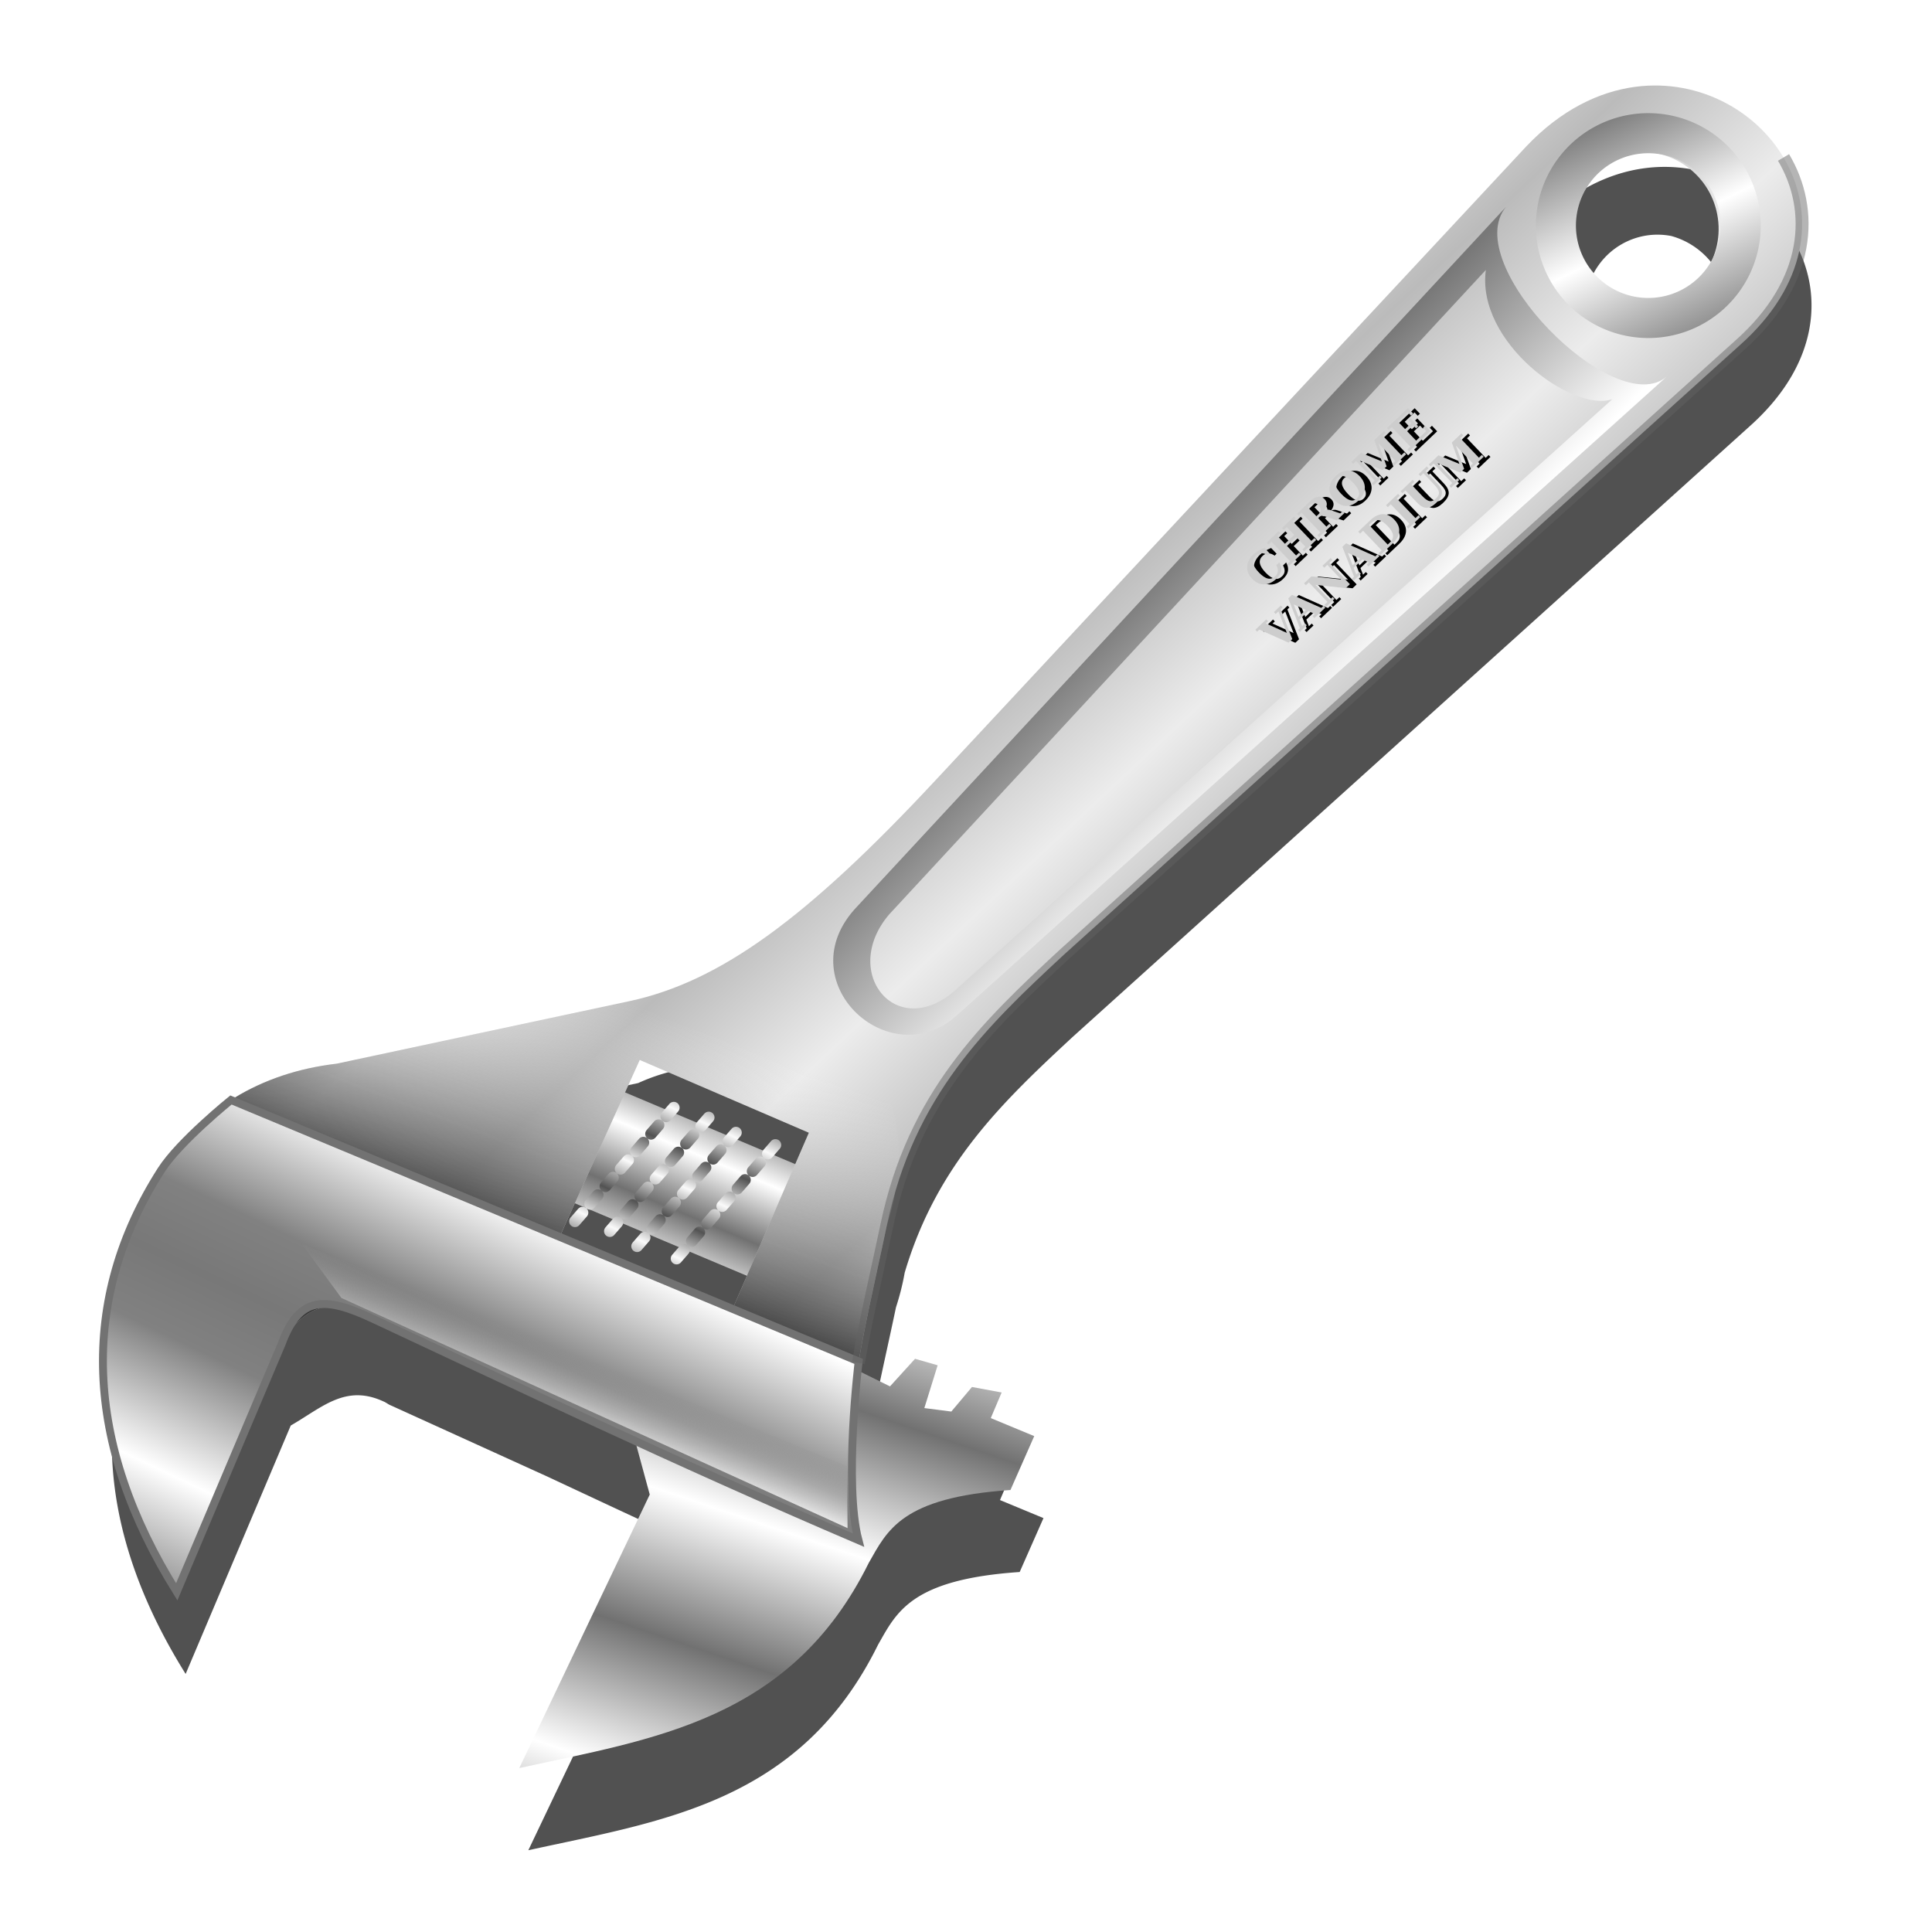 <?xml version="1.0" encoding="UTF-8" standalone="no"?>
<!-- Created with Inkscape (http://www.inkscape.org/) -->

<svg
   xmlns:dc="http://purl.org/dc/elements/1.1/"
   xmlns:cc="http://creativecommons.org/ns#"
   xmlns:rdf="http://www.w3.org/1999/02/22-rdf-syntax-ns#"
   xmlns:svg="http://www.w3.org/2000/svg"
   xmlns="http://www.w3.org/2000/svg"
   xmlns:xlink="http://www.w3.org/1999/xlink"
   xmlns:sodipodi="http://sodipodi.sourceforge.net/DTD/sodipodi-0.dtd"
   xmlns:inkscape="http://www.inkscape.org/namespaces/inkscape"
   version="1.1"
   id="svg2"
   width="255"
   height="255"
   viewBox="0 0 255 255"
   sodipodi:docname="mx-tools.svg"
   inkscape:version="0.92.5 (2060ec1f9f, 2020-04-08)">
  <defs
     id="defs6">
    <linearGradient
       inkscape:collect="always"
       id="linearGradient902">
      <stop
         style="stop-color:#ffffff;stop-opacity:1"
         offset="0"
         id="stop898" />
      <stop
         style="stop-color:#787878;stop-opacity:0;"
         offset="1"
         id="stop900" />
    </linearGradient>
    <linearGradient
       id="linearGradient1038"
       inkscape:collect="always">
      <stop
         id="stop1034"
         offset="0"
         style="stop-color:#363636;stop-opacity:1" />
      <stop
         id="stop1036"
         offset="1"
         style="stop-color:#ececec;stop-opacity:0" />
    </linearGradient>
    <linearGradient
       inkscape:collect="always"
       id="linearGradient1026">
      <stop
         style="stop-color:#fafafa;stop-opacity:1"
         offset="0"
         id="stop1022" />
      <stop
         style="stop-color:#535353;stop-opacity:1"
         offset="1"
         id="stop1024" />
    </linearGradient>
    <linearGradient
       inkscape:collect="always"
       id="linearGradient1004">
      <stop
         style="stop-color:#ffffff;stop-opacity:1"
         offset="0"
         id="stop1000" />
      <stop
         style="stop-color:#717171;stop-opacity:1"
         offset="1"
         id="stop1002" />
    </linearGradient>
    <linearGradient
       inkscape:collect="always"
       id="linearGradient994">
      <stop
         style="stop-color:#ffffff;stop-opacity:1"
         offset="0"
         id="stop990" />
      <stop
         style="stop-color:#717171;stop-opacity:1"
         offset="1"
         id="stop992" />
    </linearGradient>
    <linearGradient
       inkscape:collect="always"
       id="linearGradient887">
      <stop
         style="stop-color:#bbbbbb;stop-opacity:1"
         offset="0"
         id="stop883" />
      <stop
         style="stop-color:#ececec;stop-opacity:1"
         offset="1"
         id="stop885" />
    </linearGradient>
    <linearGradient
       inkscape:collect="always"
       id="linearGradient876">
      <stop
         style="stop-color:#787878;stop-opacity:1;"
         offset="0"
         id="stop872" />
      <stop
         style="stop-color:#ffffff;stop-opacity:1"
         offset="1"
         id="stop874" />
    </linearGradient>
    <linearGradient
       inkscape:collect="always"
       id="linearGradient861">
      <stop
         style="stop-color:#ffffff;stop-opacity:1"
         offset="0"
         id="stop857" />
      <stop
         id="stop894"
         offset="0.638"
         style="stop-color:#818181;stop-opacity:1" />
      <stop
         style="stop-color:#787878;stop-opacity:1"
         offset="1"
         id="stop859" />
    </linearGradient>
    <linearGradient
       inkscape:collect="always"
       id="linearGradient851">
      <stop
         style="stop-color:#7a7a7a;stop-opacity:1"
         offset="0"
         id="stop847" />
      <stop
         style="stop-color:#ffffff;stop-opacity:1"
         offset="1"
         id="stop849" />
    </linearGradient>
    <linearGradient
       inkscape:collect="always"
       xlink:href="#linearGradient851"
       id="linearGradient853"
       x1="691.68"
       y1="49.699"
       x2="703.484"
       y2="86.432"
       gradientUnits="userSpaceOnUse"
       spreadMethod="reflect"
       gradientTransform="matrix(0.433,-0.06,0.06,0.433,-93.7,36.613)" />
    <linearGradient
       inkscape:collect="always"
       xlink:href="#linearGradient861"
       id="linearGradient863"
       x1="165.274"
       y1="435.958"
       x2="132.909"
       y2="485.288"
       gradientUnits="userSpaceOnUse"
       gradientTransform="matrix(0.433,-0.06,0.06,0.433,-33.788,-21.657)"
       spreadMethod="reflect" />
    <linearGradient
       inkscape:collect="always"
       xlink:href="#linearGradient876"
       id="linearGradient878"
       x1="478.864"
       y1="210.645"
       x2="519.624"
       y2="263.945"
       gradientUnits="userSpaceOnUse"
       gradientTransform="matrix(0.433,-0.06,0.06,0.433,-33.788,-21.657)" />
    <linearGradient
       inkscape:collect="always"
       xlink:href="#linearGradient887"
       id="linearGradient889"
       x1="526.763"
       y1="305.984"
       x2="554.213"
       y2="344.878"
       gradientUnits="userSpaceOnUse"
       spreadMethod="reflect"
       gradientTransform="matrix(0.433,-0.06,0.06,0.433,-111.609,-14.303)" />
    <linearGradient
       inkscape:collect="always"
       xlink:href="#linearGradient994"
       id="linearGradient996"
       x1="392.548"
       y1="544.525"
       x2="373.821"
       y2="581.979"
       gradientUnits="userSpaceOnUse"
       spreadMethod="reflect"
       gradientTransform="matrix(0.433,-0.06,0.06,0.433,-111.609,-14.303)" />
    <linearGradient
       inkscape:collect="always"
       xlink:href="#linearGradient1004"
       id="linearGradient1006"
       x1="413.436"
       y1="451.97"
       x2="413.436"
       y2="469.977"
       gradientUnits="userSpaceOnUse"
       spreadMethod="reflect"
       gradientTransform="matrix(0.437,0,0,0.437,-35.338,-92.825)" />
    <linearGradient
       inkscape:collect="always"
       xlink:href="#linearGradient1026"
       id="linearGradient1028"
       x1="401.832"
       y1="449.597"
       x2="407.3"
       y2="441.134"
       gradientUnits="userSpaceOnUse"
       spreadMethod="reflect" />
    <linearGradient
       inkscape:collect="always"
       xlink:href="#linearGradient1038"
       id="linearGradient1032"
       gradientUnits="userSpaceOnUse"
       x1="415.121"
       y1="496.856"
       x2="454.095"
       y2="425.549"
       spreadMethod="pad"
       gradientTransform="matrix(0.433,-0.06,0.06,0.433,-111.609,-14.303)" />
    <linearGradient
       inkscape:collect="always"
       xlink:href="#linearGradient1026"
       id="linearGradient1155"
       gradientUnits="userSpaceOnUse"
       x1="401.832"
       y1="449.597"
       x2="407.3"
       y2="441.134"
       spreadMethod="reflect" />
    <linearGradient
       inkscape:collect="always"
       xlink:href="#linearGradient1026"
       id="linearGradient1157"
       gradientUnits="userSpaceOnUse"
       x1="401.832"
       y1="449.597"
       x2="407.3"
       y2="441.134"
       spreadMethod="reflect" />
    <linearGradient
       inkscape:collect="always"
       xlink:href="#linearGradient1026"
       id="linearGradient1159"
       gradientUnits="userSpaceOnUse"
       x1="401.832"
       y1="449.597"
       x2="407.3"
       y2="441.134"
       spreadMethod="reflect" />
    <linearGradient
       inkscape:collect="always"
       xlink:href="#linearGradient1026"
       id="linearGradient1161"
       gradientUnits="userSpaceOnUse"
       x1="401.832"
       y1="449.597"
       x2="407.3"
       y2="441.134"
       spreadMethod="reflect" />
    <linearGradient
       inkscape:collect="always"
       xlink:href="#linearGradient902"
       id="linearGradient904"
       x1="63.966"
       y1="177.636"
       x2="69.153"
       y2="168.415"
       gradientUnits="userSpaceOnUse"
       gradientTransform="matrix(1.032,-0.144,0.144,1.032,-17.82,13.723)" />
    <filter
       inkscape:collect="always"
       style="color-interpolation-filters:sRGB"
       id="filter958"
       x="-0.024"
       width="1.048"
       y="-0.024"
       height="1.048">
      <feGaussianBlur
         inkscape:collect="always"
         stdDeviation="2.143"
         id="feGaussianBlur960" />
    </filter>
  </defs>
  <sodipodi:namedview
     pagecolor="#ff0000"
     bordercolor="#666666"
     borderopacity="1"
     objecttolerance="10"
     gridtolerance="10"
     guidetolerance="10"
     inkscape:pageopacity="0"
     inkscape:pageshadow="2"
     inkscape:window-width="640"
     inkscape:window-height="480"
     id="namedview4"
     showgrid="false"
     inkscape:snap-to-guides="false"
     inkscape:snap-grids="false"
     inkscape:snap-others="false"
     inkscape:object-nodes="false"
     inkscape:snap-nodes="false"
     inkscape:snap-global="false"
     inkscape:zoom="3.4705882"
     inkscape:cx="127.5"
     inkscape:cy="127.5"
     inkscape:current-layer="svg2" />
  <path
     style="opacity:1;fill:#000000;fill-opacity:0.68;stroke:none;stroke-width:0.42;stroke-linecap:square;stroke-linejoin:round;stroke-miterlimit:4;stroke-dasharray:none;stroke-opacity:1;filter:url(#filter958)"
     d="m 225.813,37.595 c -4.655,-0.034 -9.741,1.598 -14.708,5.552 l -85.252,69.23 c -15.2,12.344 -26.025,18.923 -35.937,21.353 -2.149,0.064 -4.299,0.394 -6.387,1.018 l -37.79,2.721 c -0.306,-0.007 -0.61,-0.011 -0.912,-0.01 -4.744,0.011 -9.106,0.943 -12.998,2.719 l -0.003,-0.002 c 0,0 -0.016,0.011 -0.016,0.011 -3.796,1.736 -7.143,4.277 -9.954,7.56 -12.668,14.799 -14.469,32.97 -5.442,53.207 l 17.534,-29.324 c 4.218,-1.701 7.512,-4.207 11.901,-1.495 0.103,0.063 0.207,0.129 0.31,0.193 0.161,0.127 0.323,0.258 0.487,0.395 l 18.638,11.824 0.007,0.005 c 3.651,2.373 7.423,4.825 11.277,7.317 l 0.913,7.155 -21.162,32.045 c 17.242,-1.341 34.9,-1.159 47.464,-19.65 2.868,-3.709 5.215,-7.641 19.046,-6.652 l 3.93,-6.348 -5.139,-3.023 1.813,-3.023 -3.628,-1.21 -3.023,2.721 -3.325,-0.907 2.418,-5.139 -2.721,-1.209 -3.628,3.023 -3.778,-2.563 c 0.145,-0.58 0.24,-0.955 0.259,-1.027 1.733,-5.448 3.899,-10.994 5.937,-16.664 0.694,-1.426 1.256,-2.823 1.697,-4.188 5.91,-13.02 15.32,-19.746 25.209,-26.648 l 95.532,-64.695 c 19.206,-12.776 8.056,-34.15 -8.57,-34.271 z m -0.802,8.474 a 9.17,9.17 0 0 1 2.955,0.499 c 3.473,1.497 5.905,4.951 5.905,8.973 -5e-5,1.805 -0.492,3.494 -1.346,4.945 a 9.17,9.17 0 0 1 -7.514,3.922 9.17,9.17 0 0 1 -9.17,-9.169 9.17,9.17 0 0 1 9.17,-9.17 z m -141.182,96.237 19.953,12.092 -2.256,3.703 -20.108,-11.982 z m -10.652,16.85 20.328,12.113 -2.379,3.905 -20.447,-12.066 z"
     id="rect1042"
     inkscape:connector-curvature="0"
     transform="matrix(1.032,-0.144,0.144,1.032,-21.374,15.919)" />
  <rect
     style="opacity:1;fill:url(#linearGradient1006);fill-opacity:1;stroke:none;stroke-width:0.437;stroke-linecap:square;stroke-linejoin:round;stroke-miterlimit:4;stroke-dasharray:none;stroke-opacity:1"
     id="rect998"
     width="28.655"
     height="16.059"
     x="129.977"
     y="100.83"
     transform="rotate(22.851)" />
  <path
     style="fill:url(#linearGradient996);fill-opacity:1;stroke:none;stroke-width:0.437px;stroke-linecap:butt;stroke-linejoin:miter;stroke-opacity:1"
     d="m 81.843,182.865 3.915,14.397 -17.221,36.102 c 17.594,-3.864 35.835,-6.216 46.137,-27.099 2.425,-4.238 4.281,-8.632 18.691,-9.601 l 3.141,-7.115 -5.737,-2.379 1.436,-3.38 -3.916,-0.726 -2.727,3.242 -3.561,-0.457 1.756,-5.65 -2.981,-0.856 -3.308,3.64 -9.559,-4.708 -3.954,10.407 z"
     id="path988"
     inkscape:connector-curvature="0"
     sodipodi:nodetypes="ccccccccccccccccc" />
  <path
     style="fill:url(#linearGradient889);fill-opacity:1;stroke:none;stroke-width:0.437px;stroke-linecap:butt;stroke-linejoin:miter;stroke-opacity:1"
     d="m 215.845,11.458 c -4.807,0.634 -9.819,3.05 -14.375,7.843 l -77.988,83.68 c -16.935,18.171 -28.404,26.595 -40.444,29.166 l -38.593,8.243 c -10.123,1.183 -18.083,6.109 -23.159,14.038 -10.94,17.089 -10.183,36.093 2.04,55.672 l 13.87,-32.773 c 2.682,-4.75 6.528,-6.783 12.968,-2.763 l 63.138,28.712 c -3.323,-12.682 0.661,-26.801 3.747,-41.535 3.593,-17.157 13.172,-26.267 23.32,-35.681 L 229.615,45.58 C 247.59,29.638 233.014,9.192 215.845,11.458 Z m -0.586,8.683 c 5.565,-0.776 10.705,3.107 11.48,8.671 0.776,5.564 -3.106,10.704 -8.671,11.48 -5.565,0.776 -10.705,-3.106 -11.481,-8.67 -0.776,-5.565 3.106,-10.706 8.671,-11.481 z m -130.822,119.759 22.323,9.605 -12.746,29.437 -22.946,-9.518 z"
     id="path836"
     inkscape:connector-curvature="0"
     sodipodi:nodetypes="ccsccsccccsccccccccccccc" />
  <path
     style="opacity:1;fill:url(#linearGradient853);fill-opacity:1;stroke:none;stroke-width:0.355;stroke-linecap:square;stroke-linejoin:round;stroke-miterlimit:4;stroke-dasharray:none;stroke-opacity:1"
     d="m 215.506,15.077 a 14.841,14.841 0 0 0 -12.649,16.748 14.841,14.841 0 0 0 16.748,12.648 14.841,14.841 0 0 0 12.649,-16.747 14.841,14.841 0 0 0 -16.747,-12.649 z m 0.73,5.239 a 9.551,9.551 0 0 1 10.778,8.141 9.551,9.551 0 0 1 -8.14,10.778 9.551,9.551 0 0 1 -10.779,-8.14 9.551,9.551 0 0 1 8.141,-10.779 z"
     id="path838"
     inkscape:connector-curvature="0" />
  <path
     sodipodi:nodetypes="ccsccccccccccc"
     inkscape:connector-curvature="0"
     id="path1030"
     d="m 83.038,132.148 -38.593,8.243 c -10.123,1.183 -18.083,6.109 -23.159,14.038 -10.94,17.089 -10.183,36.093 2.04,55.672 l 13.87,-32.773 c 2.682,-4.75 6.528,-6.783 12.968,-2.763 l 63.138,28.712 c -3.323,-12.682 0.661,-26.801 3.747,-41.535 8.086,-24.889 -16.68,-37.521 -34.012,-29.594 z m 1.398,7.753 22.323,9.605 -12.746,29.437 -22.946,-9.518 z"
     style="fill:url(#linearGradient1032);fill-opacity:1;stroke:none;stroke-width:0.437px;stroke-linecap:butt;stroke-linejoin:miter;stroke-opacity:1" />
  <path
     sodipodi:nodetypes="csccsccc"
     inkscape:connector-curvature="0"
     id="path855"
     d="m 30.483,145.185 c 0,0 -6.766,5.447 -9.197,9.244 -10.94,17.089 -10.183,36.093 2.04,55.672 l 13.87,-32.773 c 2.338,-6.357 5.741,-6.202 12.061,-3.254 17.735,8.273 39.505,18.705 64.045,29.204 -1.946,-7.425 0.031,-23.588 0.031,-23.588 z"
     style="opacity:1;fill:url(#linearGradient863);fill-opacity:1;stroke:#727272;stroke-width:1.042;stroke-linecap:butt;stroke-linejoin:miter;stroke-miterlimit:4;stroke-dasharray:none;stroke-opacity:1" />
  <path
     style="fill:url(#linearGradient878);fill-opacity:1;stroke:none;stroke-width:0.437px;stroke-linecap:butt;stroke-linejoin:miter;stroke-opacity:1"
     d="m 198.771,27.307 -85.678,92.383 c -9.241,9.718 4.141,22.31 13.133,14.383 L 219.958,49.735 c -6.89,5.763 -27.376,-14.898 -21.187,-22.428 z m 21.187,22.428 c 0.116,-0.097 0.229,-0.2 0.337,-0.312 z M 196.116,35.626 c -1.303,9.511 11.381,18.838 16.687,17.067 l -86.162,77.508 c -8.056,7.796 -15.927,-1.749 -9.276,-9.517 z"
     id="path865"
     inkscape:connector-curvature="0"
     sodipodi:nodetypes="ccccccccccccc" />
  <g
     id="g986"
     transform="matrix(0.317,-0.302,0.302,0.317,-29.889,122.381)">
    <g
       id="text893"
       style="font-style:normal;font-variant:normal;font-weight:bold;font-stretch:normal;font-size:13.333px;line-height:1.25;font-family:serif;-inkscape-font-specification:'serif Bold';letter-spacing:0px;word-spacing:0px;fill:#000000;fill-opacity:1;stroke:none"
       aria-label="  CHROME VANADIUM">
      <path
         id="path897"
         d="m 405.991,234.916 q -0.384,1.504 -1.38,2.233 -0.996,0.729 -2.676,0.729 -2.461,0 -3.893,-1.354 -1.426,-1.361 -1.426,-3.685 0,-2.331 1.426,-3.685 1.432,-1.361 3.893,-1.361 0.866,0 1.803,0.208 0.938,0.208 1.986,0.632 v 2.389 h -0.827 q -0.254,-1.224 -0.924,-1.829 -0.671,-0.612 -1.771,-0.612 -1.419,0 -2.109,1.048 -0.69,1.042 -0.69,3.21 0,2.168 0.69,3.21 0.69,1.042 2.122,1.042 0.97,0 1.582,-0.54 0.618,-0.54 0.898,-1.634 z"
         inkscape:connector-curvature="0" />
      <path
         id="path899"
         d="m 407.306,237.689 v -0.788 h 1.243 v -8.145 h -1.243 v -0.788 h 5 v 0.788 h -1.25 v 3.268 h 3.867 v -3.268 h -1.243 v -0.788 h 5 v 0.788 h -1.25 v 8.145 h 1.25 v 0.788 h -5 v -0.788 h 1.243 v -3.984 h -3.867 v 3.984 h 1.25 v 0.788 z"
         inkscape:connector-curvature="0" />
      <path
         id="path901"
         d="m 426.362,232.943 q 0.579,0.085 0.977,0.384 0.397,0.299 0.69,0.866 l 1.419,2.708 h 0.996 v 0.788 h -3.197 l -1.549,-2.936 q -0.449,-0.911 -0.768,-1.159 -0.312,-0.254 -0.872,-0.254 h -0.397 v 3.561 h 1.25 v 0.788 h -5 v -0.788 h 1.243 v -8.145 h -1.243 v -0.788 h 5.547 q 1.693,0 2.611,0.684 0.924,0.677 0.924,1.927 0,1.016 -0.658,1.608 -0.651,0.586 -1.973,0.755 z m -2.702,-0.384 h 0.853 q 0.911,0 1.4,-0.495 0.495,-0.495 0.495,-1.413 0,-0.918 -0.495,-1.406 -0.488,-0.488 -1.4,-0.488 h -0.853 z"
         inkscape:connector-curvature="0" />
      <path
         id="path903"
         d="m 436.18,237.091 q 1.243,0 1.849,-1.048 0.605,-1.048 0.605,-3.203 0,-2.161 -0.605,-3.21 -0.605,-1.048 -1.849,-1.048 -1.237,0 -1.849,1.061 -0.605,1.055 -0.605,3.197 0,2.135 0.605,3.197 0.612,1.055 1.849,1.055 z m 0,0.788 q -2.454,0 -3.848,-1.341 -1.393,-1.341 -1.393,-3.698 0,-2.357 1.393,-3.698 1.4,-1.348 3.848,-1.348 2.454,0 3.848,1.341 1.393,1.341 1.393,3.704 0,2.357 -1.4,3.698 -1.393,1.341 -3.841,1.341 z"
         inkscape:connector-curvature="0" />
      <path
         id="path905"
         d="m 442.554,237.689 v -0.788 h 1.237 v -8.145 h -1.237 v -0.788 h 4.01 l 2.773,6.237 2.786,-6.237 h 4.004 v 0.788 h -1.243 v 8.145 h 1.243 v 0.788 h -5 v -0.788 h 1.237 v -7.415 l -3.014,6.777 h -1.647 l -3.001,-6.777 v 7.415 h 1.237 v 0.788 z"
         inkscape:connector-curvature="0" />
      <path
         id="path907"
         d="m 457.385,237.689 v -0.788 h 1.243 v -8.145 h -1.243 v -0.788 h 8.737 v 2.292 h -0.898 v -1.4 h -4.089 v 3.118 h 2.546 v -1.237 h 0.892 v 3.359 h -0.892 v -1.237 h -2.546 v 3.932 h 4.212 v -1.4 h 0.892 v 2.292 z"
         inkscape:connector-curvature="0" />
      <path
         id="path909"
         d="m 397.32,244.636 v 0.788 h -0.814 l -3.665,8.932 h -1.549 l -3.665,-8.932 h -0.918 v -0.788 h 4.557 v 0.788 h -0.944 l 2.624,6.439 2.643,-6.439 h -1.159 v -0.788 z"
         inkscape:connector-curvature="0" />
      <path
         id="path911"
         d="m 395.978,254.356 v -0.788 h 0.794 l 3.659,-8.932 h 1.556 l 3.665,8.932 h 0.924 v 0.788 h -4.551 v -0.788 h 0.951 l -0.801,-1.986 h -3.652 l -0.814,1.986 h 1.159 v 0.788 z m 2.865,-3.561 h 3.014 l -1.497,-3.717 z"
         inkscape:connector-curvature="0" />
      <path
         id="path913"
         d="m 407.007,254.356 v -0.788 h 1.243 v -8.145 H 407.007 v -0.788 h 3.04 l 5.866,6.882 v -6.094 h -1.237 v -0.788 h 3.398 v 0.788 h -1.243 v 8.932 h -1.706 l -5.957,-7.025 v 6.237 h 1.237 v 0.788 z"
         inkscape:connector-curvature="0" />
      <path
         id="path915"
         d="m 418.504,254.356 v -0.788 h 0.794 l 3.659,-8.932 h 1.556 l 3.665,8.932 h 0.924 v 0.788 h -4.551 v -0.788 h 0.951 l -0.801,-1.986 h -3.652 l -0.814,1.986 h 1.159 v 0.788 z m 2.865,-3.561 h 3.014 l -1.497,-3.717 z"
         inkscape:connector-curvature="0" />
      <path
         id="path917"
         d="m 433.322,253.568 h 0.905 q 1.523,0 2.227,-0.977 0.71,-0.977 0.71,-3.105 0,-2.116 -0.703,-3.086 -0.703,-0.977 -2.233,-0.977 h -0.905 z m -3.75,0.788 v -0.788 h 1.243 v -8.145 h -1.243 v -0.788 h 4.987 q 2.617,0 4.004,1.25 1.387,1.25 1.387,3.6 0,2.363 -1.393,3.62 -1.387,1.25 -3.997,1.25 z"
         inkscape:connector-curvature="0" />
      <path
         id="path919"
         d="m 441.135,254.356 v -0.788 h 1.243 v -8.145 h -1.243 v -0.788 h 5 v 0.788 h -1.25 v 8.145 h 1.25 v 0.788 z"
         inkscape:connector-curvature="0" />
      <path
         id="path921"
         d="m 448.452,245.424 h -1.237 v -0.788 h 5 v 0.788 h -1.243 v 4.863 q 0,1.816 0.566,2.546 0.566,0.723 1.94,0.723 1.341,0 1.901,-0.729 0.566,-0.736 0.566,-2.539 v -4.863 h -1.237 v -0.788 h 3.385 v 0.788 h -1.243 v 5 q 0,2.227 -0.964,3.177 -0.964,0.944 -3.236,0.944 -2.259,0 -3.229,-0.957 -0.97,-0.957 -0.97,-3.177 z"
         inkscape:connector-curvature="0" />
      <path
         id="path923"
         d="m 458.96,254.356 v -0.788 h 1.237 v -8.145 h -1.237 v -0.788 h 4.01 l 2.773,6.237 2.786,-6.237 h 4.004 v 0.788 h -1.243 v 8.145 h 1.243 v 0.788 h -5 v -0.788 h 1.237 v -7.415 l -3.014,6.777 h -1.647 l -3.001,-6.777 v 7.415 h 1.237 v 0.788 z"
         inkscape:connector-curvature="0" />
    </g>
    <g
       transform="translate(-1.441,-1.441)"
       aria-label="  CHROME VANADIUM"
       style="font-style:normal;font-variant:normal;font-weight:bold;font-stretch:normal;font-size:13.333px;line-height:1.25;font-family:serif;-inkscape-font-specification:'serif Bold';letter-spacing:0px;word-spacing:0px;fill:#cdcdcd;fill-opacity:1;stroke:none"
       id="g954">
      <path
         inkscape:connector-curvature="0"
         d="m 405.991,234.916 q -0.384,1.504 -1.38,2.233 -0.996,0.729 -2.676,0.729 -2.461,0 -3.893,-1.354 -1.426,-1.361 -1.426,-3.685 0,-2.331 1.426,-3.685 1.432,-1.361 3.893,-1.361 0.866,0 1.803,0.208 0.938,0.208 1.986,0.632 v 2.389 h -0.827 q -0.254,-1.224 -0.924,-1.829 -0.671,-0.612 -1.771,-0.612 -1.419,0 -2.109,1.048 -0.69,1.042 -0.69,3.21 0,2.168 0.69,3.21 0.69,1.042 2.122,1.042 0.97,0 1.582,-0.54 0.618,-0.54 0.898,-1.634 z"
         style="fill:#cdcdcd;fill-opacity:1"
         id="path926" />
      <path
         inkscape:connector-curvature="0"
         d="m 407.306,237.689 v -0.788 h 1.243 v -8.145 h -1.243 v -0.788 h 5 v 0.788 h -1.25 v 3.268 h 3.867 v -3.268 h -1.243 v -0.788 h 5 v 0.788 h -1.25 v 8.145 h 1.25 v 0.788 h -5 v -0.788 h 1.243 v -3.984 h -3.867 v 3.984 h 1.25 v 0.788 z"
         style="fill:#cdcdcd;fill-opacity:1"
         id="path928" />
      <path
         inkscape:connector-curvature="0"
         d="m 426.362,232.943 q 0.579,0.085 0.977,0.384 0.397,0.299 0.69,0.866 l 1.419,2.708 h 0.996 v 0.788 h -3.197 l -1.549,-2.936 q -0.449,-0.911 -0.768,-1.159 -0.312,-0.254 -0.872,-0.254 h -0.397 v 3.561 h 1.25 v 0.788 h -5 v -0.788 h 1.243 v -8.145 h -1.243 v -0.788 h 5.547 q 1.693,0 2.611,0.684 0.924,0.677 0.924,1.927 0,1.016 -0.658,1.608 -0.651,0.586 -1.973,0.755 z m -2.702,-0.384 h 0.853 q 0.911,0 1.4,-0.495 0.495,-0.495 0.495,-1.413 0,-0.918 -0.495,-1.406 -0.488,-0.488 -1.4,-0.488 h -0.853 z"
         style="fill:#cdcdcd;fill-opacity:1"
         id="path930" />
      <path
         inkscape:connector-curvature="0"
         d="m 436.18,237.091 q 1.243,0 1.849,-1.048 0.605,-1.048 0.605,-3.203 0,-2.161 -0.605,-3.21 -0.605,-1.048 -1.849,-1.048 -1.237,0 -1.849,1.061 -0.605,1.055 -0.605,3.197 0,2.135 0.605,3.197 0.612,1.055 1.849,1.055 z m 0,0.788 q -2.454,0 -3.848,-1.341 -1.393,-1.341 -1.393,-3.698 0,-2.357 1.393,-3.698 1.4,-1.348 3.848,-1.348 2.454,0 3.848,1.341 1.393,1.341 1.393,3.704 0,2.357 -1.4,3.698 -1.393,1.341 -3.841,1.341 z"
         style="fill:#cdcdcd;fill-opacity:1"
         id="path932" />
      <path
         inkscape:connector-curvature="0"
         d="m 442.554,237.689 v -0.788 h 1.237 v -8.145 h -1.237 v -0.788 h 4.01 l 2.773,6.237 2.786,-6.237 h 4.004 v 0.788 h -1.243 v 8.145 h 1.243 v 0.788 h -5 v -0.788 h 1.237 v -7.415 l -3.014,6.777 h -1.647 l -3.001,-6.777 v 7.415 h 1.237 v 0.788 z"
         style="fill:#cdcdcd;fill-opacity:1"
         id="path934" />
      <path
         inkscape:connector-curvature="0"
         d="m 457.385,237.689 v -0.788 h 1.243 v -8.145 h -1.243 v -0.788 h 8.737 v 2.292 h -0.898 v -1.4 h -4.089 v 3.118 h 2.546 v -1.237 h 0.892 v 3.359 h -0.892 v -1.237 h -2.546 v 3.932 h 4.212 v -1.4 h 0.892 v 2.292 z"
         style="fill:#cdcdcd;fill-opacity:1"
         id="path936" />
      <path
         inkscape:connector-curvature="0"
         d="m 397.32,244.636 v 0.788 h -0.814 l -3.665,8.932 h -1.549 l -3.665,-8.932 h -0.918 v -0.788 h 4.557 v 0.788 h -0.944 l 2.624,6.439 2.643,-6.439 h -1.159 v -0.788 z"
         style="fill:#cdcdcd;fill-opacity:1"
         id="path938" />
      <path
         inkscape:connector-curvature="0"
         d="m 395.978,254.356 v -0.788 h 0.794 l 3.659,-8.932 h 1.556 l 3.665,8.932 h 0.924 v 0.788 h -4.551 v -0.788 h 0.951 l -0.801,-1.986 h -3.652 l -0.814,1.986 h 1.159 v 0.788 z m 2.865,-3.561 h 3.014 l -1.497,-3.717 z"
         style="fill:#cdcdcd;fill-opacity:1"
         id="path940" />
      <path
         inkscape:connector-curvature="0"
         d="m 407.007,254.356 v -0.788 h 1.243 v -8.145 H 407.007 v -0.788 h 3.04 l 5.866,6.882 v -6.094 h -1.237 v -0.788 h 3.398 v 0.788 h -1.243 v 8.932 h -1.706 l -5.957,-7.025 v 6.237 h 1.237 v 0.788 z"
         style="fill:#cdcdcd;fill-opacity:1"
         id="path942" />
      <path
         inkscape:connector-curvature="0"
         d="m 418.504,254.356 v -0.788 h 0.794 l 3.659,-8.932 h 1.556 l 3.665,8.932 h 0.924 v 0.788 h -4.551 v -0.788 h 0.951 l -0.801,-1.986 h -3.652 l -0.814,1.986 h 1.159 v 0.788 z m 2.865,-3.561 h 3.014 l -1.497,-3.717 z"
         style="fill:#cdcdcd;fill-opacity:1"
         id="path944" />
      <path
         inkscape:connector-curvature="0"
         d="m 433.322,253.568 h 0.905 q 1.523,0 2.227,-0.977 0.71,-0.977 0.71,-3.105 0,-2.116 -0.703,-3.086 -0.703,-0.977 -2.233,-0.977 h -0.905 z m -3.75,0.788 v -0.788 h 1.243 v -8.145 h -1.243 v -0.788 h 4.987 q 2.617,0 4.004,1.25 1.387,1.25 1.387,3.6 0,2.363 -1.393,3.62 -1.387,1.25 -3.997,1.25 z"
         style="fill:#cdcdcd;fill-opacity:1"
         id="path946" />
      <path
         inkscape:connector-curvature="0"
         d="m 441.135,254.356 v -0.788 h 1.243 v -8.145 h -1.243 v -0.788 h 5 v 0.788 h -1.25 v 8.145 h 1.25 v 0.788 z"
         style="fill:#cdcdcd;fill-opacity:1"
         id="path948" />
      <path
         inkscape:connector-curvature="0"
         d="m 448.452,245.424 h -1.237 v -0.788 h 5 v 0.788 h -1.243 v 4.863 q 0,1.816 0.566,2.546 0.566,0.723 1.94,0.723 1.341,0 1.901,-0.729 0.566,-0.736 0.566,-2.539 v -4.863 h -1.237 v -0.788 h 3.385 v 0.788 h -1.243 v 5 q 0,2.227 -0.964,3.177 -0.964,0.944 -3.236,0.944 -2.259,0 -3.229,-0.957 -0.97,-0.957 -0.97,-3.177 z"
         style="fill:#cdcdcd;fill-opacity:1"
         id="path950" />
      <path
         inkscape:connector-curvature="0"
         d="m 458.96,254.356 v -0.788 h 1.237 v -8.145 h -1.237 v -0.788 h 4.01 l 2.773,6.237 2.786,-6.237 h 4.004 v 0.788 h -1.243 v 8.145 h 1.243 v 0.788 h -5 v -0.788 h 1.237 v -7.415 l -3.014,6.777 h -1.647 l -3.001,-6.777 v 7.415 h 1.237 v 0.788 z"
         style="fill:#cdcdcd;fill-opacity:1"
         id="path952" />
    </g>
  </g>
  <g
     id="g1020"
     style="stroke:url(#linearGradient1028)"
     transform="matrix(0.433,-0.06,0.06,0.433,-111.609,-14.303)">
    <path
       sodipodi:nodetypes="cc"
       inkscape:connector-curvature="0"
       id="path1008"
       d="m 369.746,456.559 36.301,-31.666"
       style="fill:none;stroke:url(#linearGradient1155);stroke-width:3.5;stroke-linecap:round;stroke-linejoin:miter;stroke-miterlimit:4;stroke-dasharray:3.5, 3.5;stroke-dashoffset:0;stroke-opacity:1" />
    <path
       style="fill:none;stroke:url(#linearGradient1157);stroke-width:3.5;stroke-linecap:round;stroke-linejoin:miter;stroke-miterlimit:4;stroke-dasharray:3.5, 3.5;stroke-dashoffset:0;stroke-opacity:1"
       d="m 379.777,460.947 36.301,-31.666"
       id="path1010"
       inkscape:connector-curvature="0"
       sodipodi:nodetypes="cc" />
    <path
       sodipodi:nodetypes="cc"
       inkscape:connector-curvature="0"
       id="path1012"
       d="m 387.3,466.59 36.301,-31.666"
       style="fill:none;stroke:url(#linearGradient1159);stroke-width:3.5;stroke-linecap:round;stroke-linejoin:miter;stroke-miterlimit:4;stroke-dasharray:3.5, 3.5;stroke-dashoffset:0;stroke-opacity:1" />
    <path
       style="fill:none;stroke:url(#linearGradient1161);stroke-width:3.5;stroke-linecap:round;stroke-linejoin:miter;stroke-miterlimit:4;stroke-dasharray:3.5, 3.5;stroke-dashoffset:0;stroke-opacity:1"
       d="m 398.586,471.919 36.301,-31.666"
       id="path1014"
       inkscape:connector-curvature="0"
       sodipodi:nodetypes="cc" />
  </g>
  <path
     sodipodi:nodetypes="csccc"
     inkscape:connector-curvature="0"
     id="path1040"
     d="m 113.299,179.892 c 1.005,-5.901 2.457,-11.971 3.751,-18.15 3.593,-17.157 13.172,-26.267 23.32,-35.681 l 89.245,-80.481 c 9.393,-8.33 9.897,-17.89 5.789,-24.797"
     style="fill:none;fill-opacity:1;stroke:#626262;stroke-width:1.705;stroke-linecap:butt;stroke-linejoin:miter;stroke-miterlimit:4;stroke-dasharray:none;stroke-opacity:0.47" />
  <path
     style="fill:url(#linearGradient904);fill-opacity:1;stroke:none;stroke-width:1.042px;stroke-linecap:butt;stroke-linejoin:miter;stroke-opacity:1"
     d="m 45.061,171.313 66.806,30.378 -0.075,-8.169 -71.97,-29.358 z"
     id="path896"
     inkscape:connector-curvature="0"
     sodipodi:nodetypes="ccccc" />
</svg>

